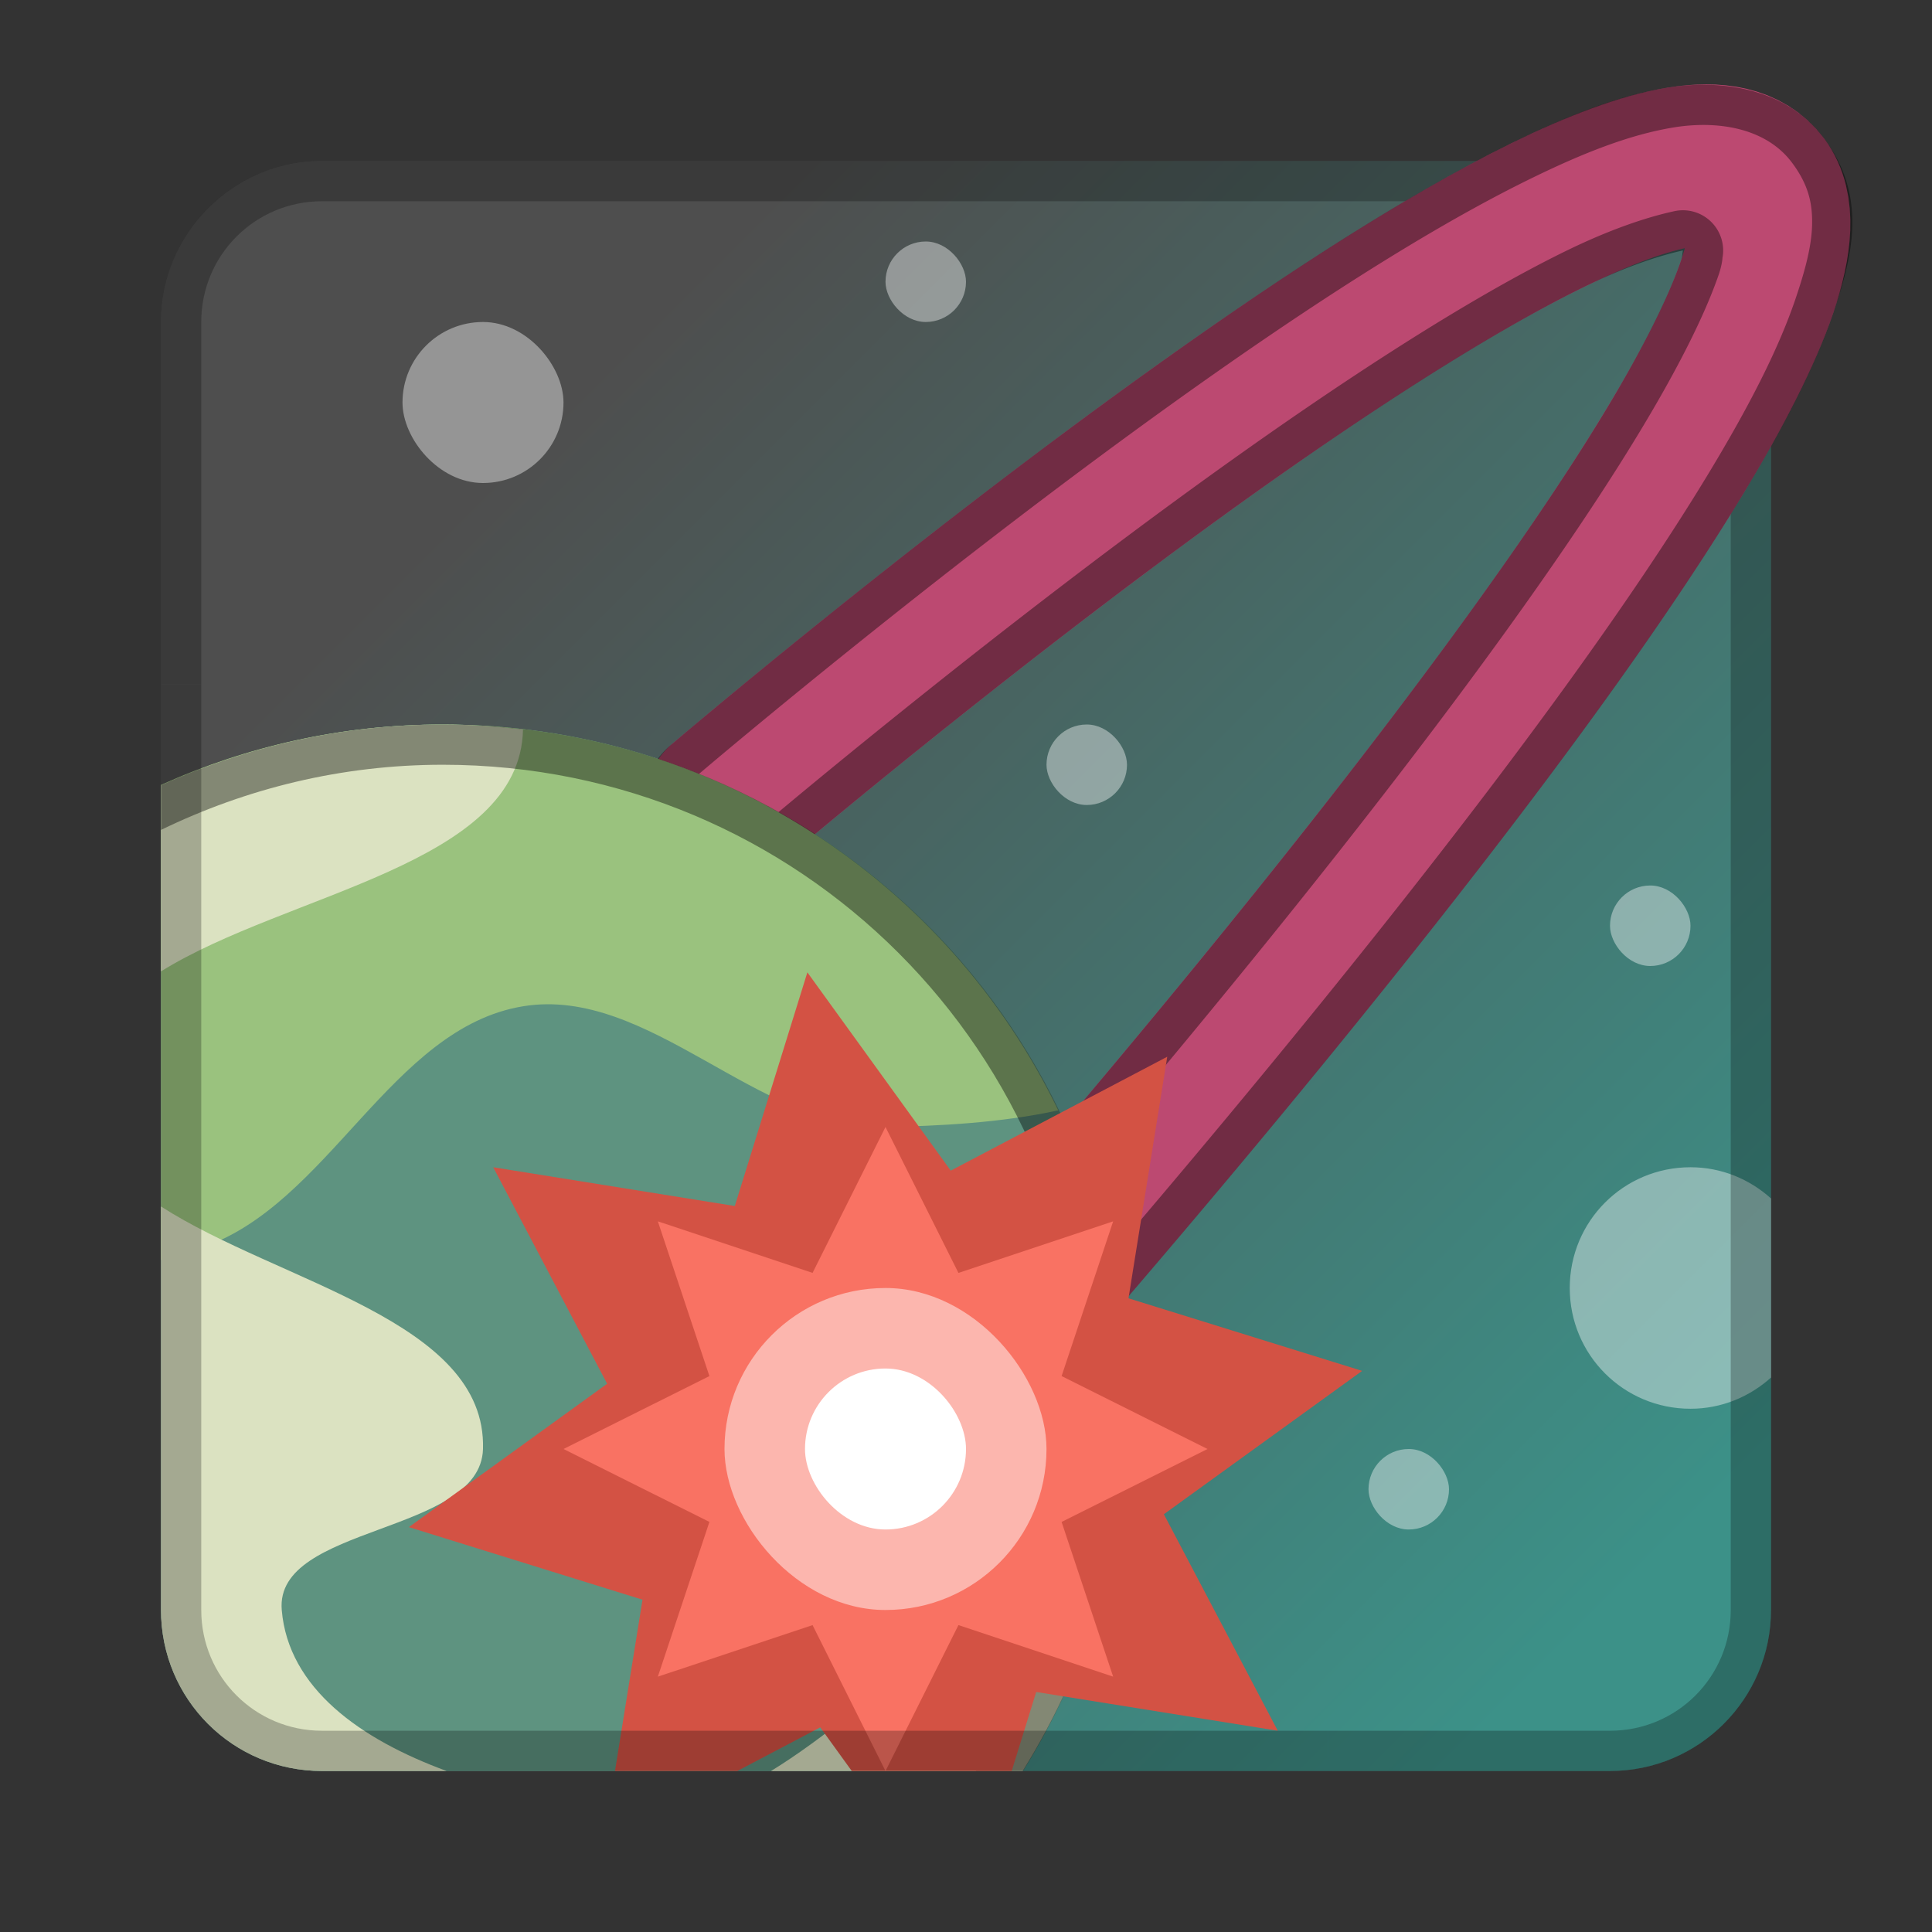 <?xml version="1.0" encoding="UTF-8" standalone="no"?>
<!-- Created with Inkscape (http://www.inkscape.org/) -->

<svg
   xmlns:dc="http://purl.org/dc/elements/1.1/"
   xmlns:cc="http://creativecommons.org/ns#"
   xmlns:rdf="http://www.w3.org/1999/02/22-rdf-syntax-ns#"
   xmlns:svg="http://www.w3.org/2000/svg"
   xmlns="http://www.w3.org/2000/svg"
   xmlns:xlink="http://www.w3.org/1999/xlink"
   xmlns:sodipodi="http://sodipodi.sourceforge.net/DTD/sodipodi-0.dtd"
   xmlns:inkscape="http://www.inkscape.org/namespaces/inkscape"
   width="48px"
   height="48px"
   viewBox="0 0 48 48"
   version="1.1"
   id="SVGRoot"
   inkscape:version="0.92.4 (5da689c313, 2019-01-14)"
   sodipodi:docname="slingshot.svg">
  <rect x="0" y="0" width="48" height="48" fill="#333333" stroke="none"/>
  <defs
     id="defs815">
    <linearGradient
       inkscape:collect="always"
       id="linearGradient1079">
      <stop
         style="stop-color:#4e4e4e;stop-opacity:1;"
         offset="0"
         id="stop1075" />
      <stop
         style="stop-color:#3c9188;stop-opacity:1"
         offset="1"
         id="stop1077" />
    </linearGradient>
    <linearGradient
       inkscape:collect="always"
       xlink:href="#linearGradient1079"
       id="linearGradient1081"
       x1="12"
       y1="12"
       x2="40"
       y2="40"
       gradientUnits="userSpaceOnUse" />
  </defs>
  <sodipodi:namedview
     id="base"
     pagecolor="#ffffff"
     bordercolor="#666666"
     borderopacity="1.0"
     inkscape:pageopacity="0.0"
     inkscape:pageshadow="2"
     inkscape:zoom="39.94889"
     inkscape:cx="19.338002"
     inkscape:cy="19.265041"
     inkscape:document-units="px"
     inkscape:current-layer="layer1"
     showgrid="true"
     inkscape:window-width="1920"
     inkscape:window-height="1017"
     inkscape:window-x="-8"
     inkscape:window-y="-8"
     inkscape:window-maximized="1"
     inkscape:grid-bbox="true"
     inkscape:snap-global="true">
    <inkscape:grid
       type="xygrid"
       id="grid1371" />
  </sodipodi:namedview>
  <g
     inkscape:label="Layer 1"
     inkscape:groupmode="layer"
     id="layer1">
    <rect
       style="opacity:1;vector-effect:none;fill:url(#linearGradient1081);fill-opacity:1;fill-rule:evenodd;stroke:none;stroke-width:4;stroke-linecap:round;stroke-linejoin:round;stroke-miterlimit:4;stroke-dasharray:none;stroke-dashoffset:0;stroke-opacity:1;paint-order:stroke fill markers"
       id="rect1373"
       width="40"
       height="40"
       x="4"
       y="4"
       ry="4" />
    <path
       style="opacity:1;vector-effect:none;fill:#5e9380;fill-opacity:1;fill-rule:evenodd;stroke:none;stroke-width:1.961;stroke-linecap:round;stroke-linejoin:round;stroke-miterlimit:4;stroke-dasharray:none;stroke-dashoffset:0;stroke-opacity:1;paint-order:stroke fill markers"
       d="M 11 18 C 8.499 18 6.135 18.548 4 19.51 L 4 40 C 4 42.216 5.784 44 8 44 L 25.418 44 C 27.046 41.391 28 38.314 28 35 C 28 25.582 20.418 18 11 18 z "
       id="rect818" />
    <path
       style="opacity:0.4;vector-effect:none;fill:#ffffff;fill-opacity:1;fill-rule:evenodd;stroke:none;stroke-width:2;stroke-linecap:round;stroke-linejoin:round;stroke-miterlimit:4;stroke-dasharray:none;stroke-dashoffset:0;stroke-opacity:1;paint-order:stroke fill markers"
       d="M 42 29 C 40.338 29 39 30.338 39 32 C 39 33.662 40.338 35 42 35 C 42.773 35 43.469 34.702 44 34.225 L 44 29.775 C 43.469 29.298 42.773 29 42 29 z "
       id="rect1190" />
    <path
       style="opacity:0.25;vector-effect:none;fill:#000000;fill-opacity:1;fill-rule:evenodd;stroke:none;stroke-width:4;stroke-linecap:round;stroke-linejoin:round;stroke-miterlimit:4;stroke-dasharray:none;stroke-dashoffset:0;stroke-opacity:1;paint-order:stroke fill markers"
       d="M 8 4 C 5.784 4 4 5.784 4 8 L 4 17 L 5 17 L 5 8 C 5 6.338 6.338 5 8 5 L 40 5 C 41.662 5 43 6.338 43 8 L 43 40 C 43 41.662 41.662 43 40 43 L 33 43 L 33 44 L 40 44 C 42.216 44 44 42.216 44 40 L 44 8 C 44 5.784 42.216 4 40 4 L 8 4 z "
       id="rect826" />
    <path
       style="fill:none;stroke:#bc4971;stroke-width:4;stroke-linecap:round;stroke-linejoin:round;stroke-miterlimit:4;stroke-dasharray:none;stroke-opacity:1"
       d="m 18,20 c 0,0 22.719,-19.36 25.719,-15.36 3,4 -21.6,31.291 -21.6,31.291"
       id="path820"
       inkscape:connector-curvature="0"
       sodipodi:nodetypes="ccc" />
    <path
       style="color:#000000;font-style:normal;font-variant:normal;font-weight:normal;font-stretch:normal;font-size:medium;line-height:normal;font-family:sans-serif;font-variant-ligatures:normal;font-variant-position:normal;font-variant-caps:normal;font-variant-numeric:normal;font-variant-alternates:normal;font-feature-settings:normal;text-indent:0;text-align:start;text-decoration:none;text-decoration-line:none;text-decoration-style:solid;text-decoration-color:#000000;letter-spacing:normal;word-spacing:normal;text-transform:none;writing-mode:lr-tb;direction:ltr;text-orientation:mixed;dominant-baseline:auto;baseline-shift:baseline;text-anchor:start;white-space:normal;shape-padding:0;clip-rule:nonzero;display:inline;overflow:visible;visibility:visible;opacity:0.4;isolation:auto;mix-blend-mode:normal;color-interpolation:sRGB;color-interpolation-filters:linearRGB;solid-color:#000000;solid-opacity:1;vector-effect:none;fill:#000000;fill-opacity:1;fill-rule:nonzero;stroke:none;stroke-width:2;stroke-linecap:round;stroke-linejoin:round;stroke-miterlimit:4;stroke-dasharray:none;stroke-dashoffset:0;stroke-opacity:1;color-rendering:auto;image-rendering:auto;shape-rendering:auto;text-rendering:auto;enable-background:accumulate"
       d="M 42.434 2.107 C 42.086 2.1 41.747 2.127 41.434 2.178 C 40.179 2.38 38.928 2.883 37.555 3.557 C 34.809 4.904 31.643 6.993 28.57 9.195 C 22.425 13.6 16.703 18.479 16.703 18.479 A 2 2 0 1 0 19.297 21.521 C 19.297 21.521 24.936 16.72 30.9 12.445 C 33.882 10.308 36.959 8.306 39.316 7.148 C 40.384 6.624 41.229 6.349 41.812 6.223 C 41.789 6.33 41.808 6.345 41.76 6.486 C 41.456 7.376 40.8 8.691 39.898 10.184 C 38.096 13.169 35.335 16.919 32.475 20.547 C 26.753 27.802 20.633 34.592 20.633 34.592 A 2.001 2.001 0 1 0 23.605 37.271 C 23.605 37.271 29.787 30.416 35.615 23.025 C 38.53 19.33 41.356 15.507 43.322 12.25 C 44.306 10.621 45.078 9.147 45.545 7.779 C 46.012 6.411 46.416 4.901 45.32 3.439 C 44.592 2.469 43.476 2.13 42.434 2.107 z M 42.393 3.105 C 43.204 3.12 44.019 3.372 44.52 4.039 C 44.933 4.59 45.037 5.06 45.02 5.613 C 45.003 6.166 44.823 6.796 44.598 7.457 C 44.168 8.714 43.432 10.134 42.467 11.732 C 40.54 14.923 37.731 18.727 34.83 22.406 C 29.028 29.763 22.863 36.602 22.863 36.602 C 22.584 36.911 22.369 36.968 22.143 36.967 C 21.916 36.965 21.656 36.862 21.449 36.676 C 21.243 36.49 21.111 36.24 21.086 36.016 C 21.061 35.791 21.096 35.572 21.375 35.262 C 21.375 35.262 27.511 28.455 33.26 21.166 C 36.134 17.521 38.91 13.756 40.754 10.701 C 41.678 9.171 42.356 7.832 42.705 6.811 C 42.746 6.692 42.779 6.547 42.789 6.463 C 42.799 6.379 42.791 6.424 42.789 6.434 A 1 1 0 0 0 41.602 5.246 C 40.919 5.394 40.006 5.695 38.875 6.25 C 36.416 7.457 33.325 9.478 30.318 11.633 C 24.309 15.94 18.648 20.76 18.648 20.76 A 1 1 0 0 0 18.625 20.781 C 18.303 21.074 18.081 21.105 17.855 21.076 C 17.63 21.048 17.377 20.907 17.191 20.689 C 17.006 20.472 16.907 20.2 16.914 19.973 C 16.922 19.745 16.988 19.532 17.328 19.26 A 1 1 0 0 0 17.352 19.24 C 17.352 19.24 23.052 14.38 29.152 10.008 C 32.204 7.82 35.344 5.757 37.996 4.455 C 39.33 3.8 40.493 3.342 41.594 3.164 C 41.851 3.122 42.122 3.101 42.393 3.105 z "
       id="path820-7" />
    <path
       style="fill:#9ac27e;stroke:none;stroke-width:1px;stroke-linecap:butt;stroke-linejoin:miter;stroke-opacity:1;fill-opacity:1"
       d="M 11 18 C 8.5 18 6.133 18.539 4 19.5 L 4 31.303 C 4.341 31.202 4.692 31.103 5 31 C 8.162 29.946 9.71 25.534 13 25 C 16.121 24.493 18.838 28.059 22 28 C 23.291 27.976 24.865 27.9 26.291 27.586 C 23.544 21.908 17.753 18 11 18 z "
       id="path929" />
    <path
       style="fill:#dbe2c1;stroke:none;stroke-width:1px;stroke-linecap:butt;stroke-linejoin:miter;stroke-opacity:1;fill-opacity:1"
       d="M 11 18 C 8.499 18 6.135 18.548 4 19.51 L 4 24.133 C 7.148 22.176 12.922 21.489 12.994 18.125 C 12.339 18.049 11.676 18 11 18 z M 4 29.975 L 4 40 C 4 42.216 5.784 44 8 44 L 11.096 44 C 8.959 43.216 7.163 41.946 7 40 C 6.821 37.873 11.938 38.133 12 36 C 12.093 32.808 6.943 31.868 4 29.975 z M 26.689 39.539 C 24.337 39.374 21.809 42.377 19.156 44 L 25.408 44 C 26.238 42.667 26.901 41.218 27.34 39.67 C 27.125 39.596 26.907 39.554 26.689 39.539 z "
       id="path927" />
    <path
       style="opacity:0.4;vector-effect:none;fill:#000000;fill-opacity:1;fill-rule:evenodd;stroke:none;stroke-width:1.889;stroke-linecap:round;stroke-linejoin:round;stroke-miterlimit:4;stroke-dasharray:none;stroke-dashoffset:0;stroke-opacity:1;paint-order:stroke fill markers"
       d="M 11 18 C 8.499 18 6.135 18.548 4 19.51 L 4 20.619 C 6.115 19.592 8.483 19 11 19 C 19.864 19 27 26.136 27 35 C 27 38.343 25.984 41.439 24.244 44 L 25.418 44 C 27.046 41.391 28 38.314 28 35 C 28 25.582 20.418 18 11 18 z "
       id="rect1141" />
    <path
       style="fill:#d35244;stroke:none;stroke-width:1px;stroke-linecap:butt;stroke-linejoin:miter;stroke-opacity:1"
       d="M 20.059 24.158 L 18.256 29.963 L 12.254 29 L 15.084 34.379 L 10.158 37.941 L 15.963 39.744 L 15.279 44 L 18.318 44 L 20.379 42.916 L 21.162 44 L 25.135 44 L 25.744 42.037 L 31.746 43 L 28.916 37.621 L 33.842 34.059 L 28.037 32.256 L 29 26.254 L 23.621 29.084 L 20.059 24.158 z "
       id="path843" />
    <path
       style="fill:#f97263;stroke:none;stroke-width:1px;stroke-linecap:butt;stroke-linejoin:miter;stroke-opacity:1;fill-opacity:1"
       d="M 22 28 L 20.188 31.625 L 16.344 30.344 L 17.625 34.188 L 14 36 L 17.625 37.812 L 16.344 41.656 L 20.188 40.375 L 22 44 L 23.812 40.375 L 27.656 41.656 L 26.375 37.812 L 30 36 L 26.375 34.188 L 27.656 30.344 L 23.812 31.625 L 22 28 z "
       id="path841" />
    <rect
       style="opacity:1;vector-effect:none;fill:#fcb6ae;fill-opacity:1;fill-rule:evenodd;stroke:none;stroke-width:4;stroke-linecap:round;stroke-linejoin:round;stroke-miterlimit:4;stroke-dasharray:none;stroke-dashoffset:0;stroke-opacity:1;paint-order:stroke fill markers"
       id="rect839"
       width="8"
       height="8"
       x="18"
       y="32"
       ry="4" />
    <rect
       style="opacity:1;vector-effect:none;fill:#ffffff;fill-opacity:1;fill-rule:evenodd;stroke:none;stroke-width:4;stroke-linecap:round;stroke-linejoin:round;stroke-miterlimit:4;stroke-dasharray:none;stroke-dashoffset:0;stroke-opacity:1;paint-order:stroke fill markers"
       id="rect837"
       width="4"
       height="4"
       x="20"
       y="34"
       ry="2" />
    <path
       style="opacity:0.25;vector-effect:none;fill:#000000;fill-opacity:1;fill-rule:evenodd;stroke:none;stroke-width:4;stroke-linecap:round;stroke-linejoin:round;stroke-miterlimit:4;stroke-dasharray:none;stroke-dashoffset:0;stroke-opacity:1;paint-order:stroke fill markers"
       d="M 4 17 L 4 40 C 4 42.216 5.784 44 8 44 L 33 44 L 33 43 L 8 43 C 6.338 43 5 41.662 5 40 L 5 17 L 4 17 z "
       id="rect1083" />
    <rect
       style="opacity:0.4;vector-effect:none;fill:#ffffff;fill-opacity:1;fill-rule:evenodd;stroke:none;stroke-width:2;stroke-linecap:round;stroke-linejoin:round;stroke-miterlimit:4;stroke-dasharray:none;stroke-dashoffset:0;stroke-opacity:1;paint-order:stroke fill markers"
       id="rect1186"
       width="4"
       height="4"
       x="10"
       y="8"
       ry="2" />
    <rect
       style="opacity:0.4;vector-effect:none;fill:#ffffff;fill-opacity:1;fill-rule:evenodd;stroke:none;stroke-width:2;stroke-linecap:round;stroke-linejoin:round;stroke-miterlimit:4;stroke-dasharray:none;stroke-dashoffset:0;stroke-opacity:1;paint-order:stroke fill markers"
       id="rect1188"
       width="2"
       height="2"
       x="26"
       y="18"
       ry="1" />
    <rect
       style="opacity:0.4;vector-effect:none;fill:#ffffff;fill-opacity:1;fill-rule:evenodd;stroke:none;stroke-width:2;stroke-linecap:round;stroke-linejoin:round;stroke-miterlimit:4;stroke-dasharray:none;stroke-dashoffset:0;stroke-opacity:1;paint-order:stroke fill markers"
       id="rect1192"
       width="2"
       height="2"
       x="34"
       y="36"
       ry="1" />
    <rect
       style="opacity:0.4;vector-effect:none;fill:#ffffff;fill-opacity:1;fill-rule:evenodd;stroke:none;stroke-width:2;stroke-linecap:round;stroke-linejoin:round;stroke-miterlimit:4;stroke-dasharray:none;stroke-dashoffset:0;stroke-opacity:1;paint-order:stroke fill markers"
       id="rect1194"
       width="2"
       height="2"
       x="22"
       y="6"
       ry="1" />
    <rect
       style="opacity:0.4;vector-effect:none;fill:#ffffff;fill-opacity:1;fill-rule:evenodd;stroke:none;stroke-width:2;stroke-linecap:round;stroke-linejoin:round;stroke-miterlimit:4;stroke-dasharray:none;stroke-dashoffset:0;stroke-opacity:1;paint-order:stroke fill markers"
       id="rect1196"
       width="2"
       height="2"
       x="40"
       y="22"
       ry="1" />
  </g>
</svg>
